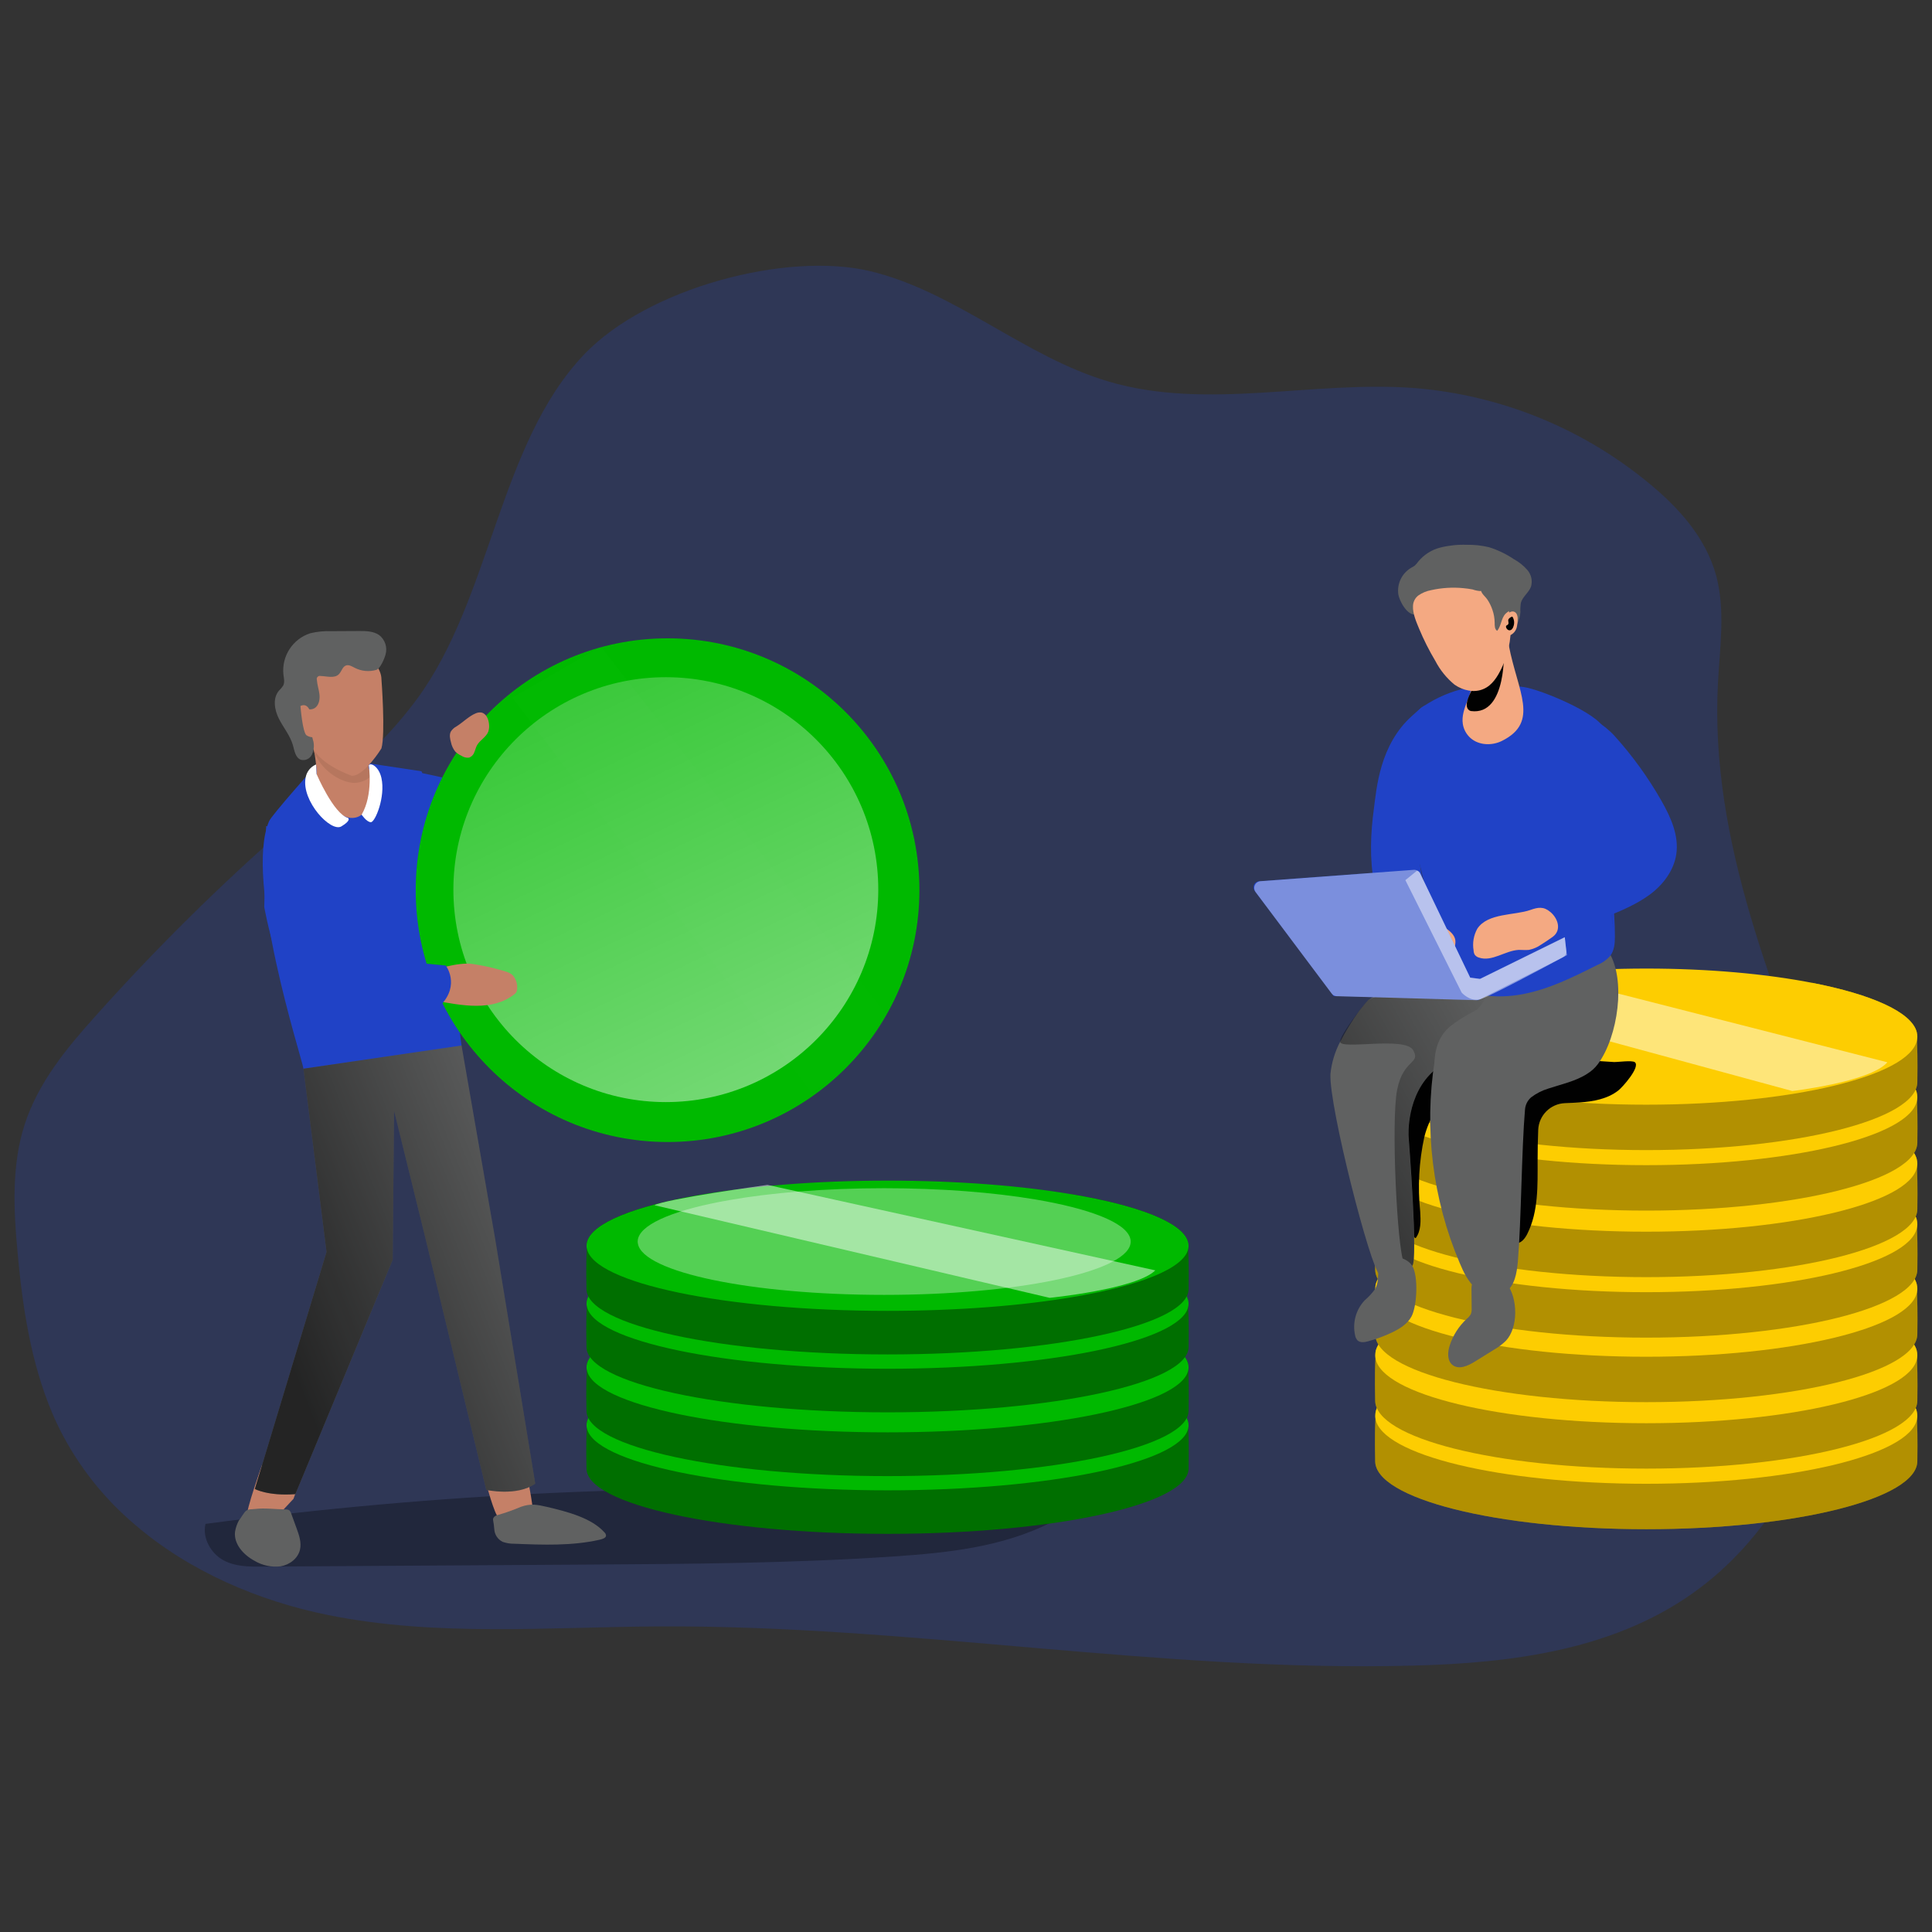 <?xml version="1.0" encoding="UTF-8" standalone="no"?>
<!-- Generator: Gravit.io -->
<svg xmlns="http://www.w3.org/2000/svg" xmlns:xlink="http://www.w3.org/1999/xlink" style="isolation:isolate" viewBox="0 0 377.008 377.008" width="377.008pt" height="377.008pt"><rect x="0" y="0" width="377.008" height="377.008" fill="#333333" stroke="none"/><defs><clipPath id="_clipPath_JJ0xsSpQl6HVnq5L6vgHRyWK2vdvTyry"><rect width="377.008" height="377.008"/></clipPath></defs><g clip-path="url(#_clipPath_JJ0xsSpQl6HVnq5L6vgHRyWK2vdvTyry)"><g><g opacity="0.24"><path d=" M 362.73 245.888 C 362.834 251.294 361.762 256.634 360.418 261.854 C 358.632 268.943 356.174 275.845 353.077 282.466 C 351.788 285.202 350.356 287.868 348.786 290.452 C 344.288 297.962 338.696 304.603 331.842 309.785 C 315.832 321.936 295.22 324.543 275.543 325.03 C 226.436 326.309 177.538 317.088 128.416 317.377 C 106.874 317.503 85.131 319.422 63.983 315.147 C 50.466 312.414 36.97 306.648 26.366 297.552 C 20.244 292.389 15.233 286.037 11.636 278.881 C 11.089 277.787 10.586 276.694 10.133 275.601 C 6.022 265.839 4.388 255.049 3.426 244.38 C 2.644 236.044 2.251 227.435 4.787 219.515 C 7.432 211.245 13.04 204.495 18.698 198.198 C 30.459 185.048 43.02 172.635 56.309 161.029 C 65.12 153.377 74.297 145.993 81.316 136.476 C 95.839 116.799 97.347 86.589 113.996 69.158 C 126.41 56.154 153.499 49.032 169.798 52.913 C 186.327 56.854 199.943 69.606 216.259 74.432 C 235.57 80.15 256.16 74.186 276.133 75.733 C 292.767 77.097 308.591 83.493 321.5 94.072 C 327.36 98.838 332.848 104.785 334.892 112.333 C 336.706 119.078 335.613 126.261 335.242 133.273 C 333.574 164.303 346.529 193.77 357.198 222.696 C 359.948 230.168 362.61 237.859 362.73 245.888 Z " fill="rgb(32,66,198)"/></g><g><g><path d=" M 374.148 285.118 C 374.148 292.453 350.461 298.406 321.25 298.406 C 292.04 298.406 268.352 292.448 268.352 285.118 C 268.352 284.175 268.224 280.631 268.406 276.796 C 268.406 276.353 268.441 275.91 268.459 275.431 C 269.398 271.596 276.843 268.203 288.045 265.935 C 297.621 268.203 309.451 271.848 321.264 271.848 C 332.859 271.848 344.295 268.265 353.654 265.771 C 365.254 268.035 373.005 271.472 374.028 275.369 C 374.028 275.896 374.064 276.419 374.082 276.92 L 374.082 276.964 C 374.237 280.826 374.148 284.259 374.148 285.118 Z " fill="rgb(253,205,1)"/><g opacity="0.3"><linearGradient id="_lgradient_493" x1="0" y1="0.5" x2="0.149" y2="1.489" gradientTransform="matrix(105.865,0,0,32.634,268.308,265.771)" gradientUnits="userSpaceOnUse"><stop offset="100%" stop-opacity="1" style="stop-color:rgb(1,1,1)"/><stop offset="100%" stop-opacity="0.991" style="stop-color:rgb(1,1,1)"/></linearGradient><path d=" M 374.148 285.118 C 374.148 292.453 350.461 298.406 321.25 298.406 C 292.04 298.406 268.352 292.448 268.352 285.118 C 268.352 284.175 268.224 280.631 268.406 276.796 C 268.406 276.353 268.441 275.91 268.459 275.431 C 269.398 271.596 276.843 268.203 288.045 265.935 C 297.621 268.203 309.451 271.848 321.264 271.848 C 332.859 271.848 344.295 268.265 353.654 265.771 C 365.254 268.035 373.005 271.472 374.028 275.369 C 374.028 275.896 374.064 276.419 374.082 276.92 L 374.082 276.964 C 374.237 280.826 374.148 284.259 374.148 285.118 Z " fill="url(#_lgradient_493)"/></g><path d=" M 374.148 276.273 C 374.15 276.491 374.125 276.708 374.073 276.92 L 374.073 276.964 C 372.664 283.966 349.539 289.543 321.25 289.543 C 292.722 289.543 269.473 283.882 268.406 276.796 C 268.37 276.624 268.353 276.449 268.352 276.273 C 268.353 275.989 268.389 275.706 268.459 275.431 C 269.398 271.596 276.843 268.203 288.045 265.935 C 297.111 264.093 308.658 262.981 321.264 262.981 C 333.475 262.981 344.712 264.031 353.654 265.771 C 365.254 268.035 373.005 271.472 374.028 275.369 C 374.112 275.663 374.152 275.968 374.148 276.273 Z " fill="rgb(253,205,1)"/><path d=" M 374.148 273.297 C 374.148 280.631 350.461 286.584 321.25 286.584 C 292.04 286.584 268.352 280.649 268.352 273.297 C 268.352 272.353 268.224 268.81 268.406 264.974 C 268.406 264.531 268.441 264.088 268.459 263.61 C 269.398 259.774 276.843 256.377 288.045 254.114 C 297.621 256.377 309.451 260.027 321.264 260.027 C 332.859 260.027 344.295 256.443 353.654 253.945 C 365.254 256.213 373.005 259.65 374.028 263.548 C 374.028 264.071 374.064 264.598 374.082 265.098 L 374.082 265.142 C 374.237 269.018 374.148 272.455 374.148 273.297 Z " fill="rgb(253,205,1)"/><g opacity="0.3"><linearGradient id="_lgradient_494" x1="0" y1="0.5" x2="0.149" y2="1.489" gradientTransform="matrix(105.865,0,0,32.639,268.308,253.945)" gradientUnits="userSpaceOnUse"><stop offset="100%" stop-opacity="1" style="stop-color:rgb(1,1,1)"/><stop offset="100%" stop-opacity="0.991" style="stop-color:rgb(1,1,1)"/></linearGradient><path d=" M 374.148 273.297 C 374.148 280.631 350.461 286.584 321.25 286.584 C 292.04 286.584 268.352 280.649 268.352 273.297 C 268.352 272.353 268.224 268.81 268.406 264.974 C 268.406 264.531 268.441 264.088 268.459 263.61 C 269.398 259.774 276.843 256.377 288.045 254.114 C 297.621 256.377 309.451 260.027 321.264 260.027 C 332.859 260.027 344.295 256.443 353.654 253.945 C 365.254 256.213 373.005 259.65 374.028 263.548 C 374.028 264.071 374.064 264.598 374.082 265.098 L 374.082 265.142 C 374.237 269.018 374.148 272.455 374.148 273.297 Z " fill="url(#_lgradient_494)"/></g><path d=" M 374.148 264.469 C 374.15 264.687 374.125 264.904 374.073 265.116 L 374.073 265.16 C 372.664 272.163 349.539 277.726 321.25 277.726 C 292.722 277.726 269.473 272.07 268.406 264.983 C 268.371 264.811 268.353 264.636 268.352 264.46 C 268.353 264.176 268.389 263.894 268.459 263.619 C 269.398 259.783 276.843 256.386 288.045 254.123 C 297.111 252.28 308.658 251.168 321.264 251.168 C 333.475 251.168 344.712 252.218 353.654 253.954 C 365.254 256.222 373.005 259.659 374.028 263.557 C 374.113 263.853 374.153 264.161 374.148 264.469 L 374.148 264.469 Z " fill="rgb(253,205,1)"/><path d=" M 374.148 260.328 C 374.148 267.667 350.461 273.615 321.25 273.615 C 292.04 273.615 268.352 267.663 268.352 260.328 C 268.352 259.384 268.224 255.841 268.406 252.005 C 268.406 251.563 268.441 251.12 268.459 250.646 C 269.398 246.81 276.843 243.413 288.045 241.15 C 297.621 243.413 309.451 247.058 321.264 247.058 C 332.859 247.058 344.295 243.475 353.654 240.981 C 365.254 243.244 373.005 246.682 374.028 250.579 C 374.028 251.106 374.064 251.629 374.082 252.134 L 374.082 252.174 C 374.237 256.023 374.148 259.469 374.148 260.328 Z " fill="rgb(253,205,1)"/><g opacity="0.3"><linearGradient id="_lgradient_495" x1="0" y1="0.5" x2="0.149" y2="1.489" gradientTransform="matrix(105.865,0,0,32.634,268.308,240.981)" gradientUnits="userSpaceOnUse"><stop offset="100%" stop-opacity="1" style="stop-color:rgb(1,1,1)"/><stop offset="100%" stop-opacity="0.991" style="stop-color:rgb(1,1,1)"/></linearGradient><path d=" M 374.148 260.328 C 374.148 267.667 350.461 273.615 321.25 273.615 C 292.04 273.615 268.352 267.663 268.352 260.328 C 268.352 259.384 268.224 255.841 268.406 252.005 C 268.406 251.563 268.441 251.12 268.459 250.646 C 269.398 246.81 276.843 243.413 288.045 241.15 C 297.621 243.413 309.451 247.058 321.264 247.058 C 332.859 247.058 344.295 243.475 353.654 240.981 C 365.254 243.244 373.005 246.682 374.028 250.579 C 374.028 251.106 374.064 251.629 374.082 252.134 L 374.082 252.174 C 374.237 256.023 374.148 259.469 374.148 260.328 Z " fill="url(#_lgradient_495)"/></g><path d=" M 374.148 251.483 C 374.15 251.702 374.125 251.921 374.073 252.134 L 374.073 252.174 C 372.664 259.176 349.539 264.753 321.25 264.753 C 292.722 264.753 269.473 259.092 268.406 252.005 C 268.37 251.833 268.353 251.658 268.352 251.483 C 268.353 251.2 268.388 250.919 268.459 250.646 C 269.398 246.81 276.843 243.413 288.045 241.15 C 297.111 239.303 308.658 238.191 321.264 238.191 C 333.475 238.191 344.712 239.241 353.654 240.981 C 365.254 243.244 373.005 246.682 374.028 250.579 C 374.111 250.873 374.151 251.177 374.148 251.483 Z " fill="rgb(253,205,1)"/><path d=" M 374.148 247.736 C 374.148 255.07 350.461 261.023 321.25 261.023 C 292.04 261.023 268.352 255.07 268.352 247.736 C 268.352 246.792 268.224 243.249 268.406 239.413 C 268.406 238.97 268.441 238.527 268.459 238.049 C 269.398 234.213 276.843 230.816 288.045 228.553 C 297.621 230.816 309.451 234.466 321.264 234.466 C 332.859 234.466 344.295 230.883 353.654 228.385 C 365.254 230.652 373.005 234.089 374.028 237.987 C 374.028 238.51 374.064 239.037 374.082 239.537 L 374.082 239.582 C 374.237 243.439 374.148 246.876 374.148 247.736 Z " fill="rgb(253,205,1)"/><g opacity="0.3"><linearGradient id="_lgradient_496" x1="0" y1="0.5" x2="0.149" y2="1.489" gradientTransform="matrix(105.865,0,0,32.639,268.308,228.385)" gradientUnits="userSpaceOnUse"><stop offset="100%" stop-opacity="1" style="stop-color:rgb(1,1,1)"/><stop offset="100%" stop-opacity="0.991" style="stop-color:rgb(1,1,1)"/></linearGradient><path d=" M 374.148 247.736 C 374.148 255.07 350.461 261.023 321.25 261.023 C 292.04 261.023 268.352 255.07 268.352 247.736 C 268.352 246.792 268.224 243.249 268.406 239.413 C 268.406 238.97 268.441 238.527 268.459 238.049 C 269.398 234.213 276.843 230.816 288.045 228.553 C 297.621 230.816 309.451 234.466 321.264 234.466 C 332.859 234.466 344.295 230.883 353.654 228.385 C 365.254 230.652 373.005 234.089 374.028 237.987 C 374.028 238.51 374.064 239.037 374.082 239.537 L 374.082 239.582 C 374.237 243.439 374.148 246.876 374.148 247.736 Z " fill="url(#_lgradient_496)"/></g><path d=" M 374.148 238.891 C 374.15 239.108 374.125 239.326 374.073 239.537 L 374.073 239.582 C 372.664 246.584 349.539 252.156 321.25 252.156 C 292.722 252.156 269.473 246.5 268.406 239.413 C 268.371 239.241 268.353 239.066 268.352 238.891 C 268.353 238.607 268.389 238.324 268.459 238.049 C 269.398 234.213 276.843 230.816 288.045 228.553 C 297.111 226.71 308.658 225.599 321.264 225.599 C 333.475 225.599 344.712 226.648 353.654 228.385 C 365.254 230.652 373.005 234.089 374.028 237.987 C 374.112 238.281 374.152 238.585 374.148 238.891 Z " fill="rgb(253,205,1)"/><path d=" M 374.148 235.932 C 374.148 243.267 350.461 249.219 321.25 249.219 C 292.04 249.219 268.352 243.267 268.352 235.932 C 268.352 234.988 268.224 231.445 268.406 227.609 C 268.406 227.167 268.441 226.724 268.459 226.245 C 269.398 222.41 276.843 219.012 288.045 216.749 C 297.621 219.012 309.451 222.662 321.264 222.662 C 332.859 222.662 344.295 219.079 353.654 216.581 C 365.254 218.844 373.005 222.286 374.028 226.183 C 374.028 226.706 374.064 227.233 374.082 227.733 L 374.082 227.778 C 374.237 231.631 374.148 235.073 374.148 235.932 Z " fill="rgb(253,205,1)"/><g opacity="0.3"><linearGradient id="_lgradient_497" x1="0" y1="0.5" x2="0.149" y2="1.489" gradientTransform="matrix(105.865,0,0,32.639,268.308,216.581)" gradientUnits="userSpaceOnUse"><stop offset="100%" stop-opacity="1" style="stop-color:rgb(1,1,1)"/><stop offset="100%" stop-opacity="0.991" style="stop-color:rgb(1,1,1)"/></linearGradient><path d=" M 374.148 235.932 C 374.148 243.267 350.461 249.219 321.25 249.219 C 292.04 249.219 268.352 243.267 268.352 235.932 C 268.352 234.988 268.224 231.445 268.406 227.609 C 268.406 227.167 268.441 226.724 268.459 226.245 C 269.398 222.41 276.843 219.012 288.045 216.749 C 297.621 219.012 309.451 222.662 321.264 222.662 C 332.859 222.662 344.295 219.079 353.654 216.581 C 365.254 218.844 373.005 222.286 374.028 226.183 C 374.028 226.706 374.064 227.233 374.082 227.733 L 374.082 227.778 C 374.237 231.631 374.148 235.073 374.148 235.932 Z " fill="url(#_lgradient_497)"/></g><path d=" M 374.148 227.082 C 374.15 227.302 374.125 227.52 374.073 227.733 L 374.073 227.778 C 372.664 234.776 349.539 240.352 321.25 240.352 C 292.722 240.352 269.473 234.692 268.406 227.609 C 268.37 227.436 268.353 227.259 268.352 227.082 C 268.353 226.8 268.389 226.519 268.459 226.245 C 269.398 222.41 276.843 219.012 288.045 216.749 C 297.111 214.907 308.658 213.795 321.264 213.795 C 333.475 213.795 344.712 214.84 353.654 216.581 C 365.254 218.844 373.005 222.286 374.028 226.183 C 374.111 226.476 374.152 226.778 374.148 227.082 L 374.148 227.082 Z " fill="rgb(253,205,1)"/><path d=" M 374.148 222.946 C 374.148 230.285 350.461 236.233 321.25 236.233 C 292.04 236.233 268.352 230.28 268.352 222.946 C 268.352 222.002 268.224 218.459 268.406 214.623 C 268.406 214.18 268.441 213.737 268.459 213.259 C 269.398 209.423 276.843 206.03 288.045 203.767 C 297.621 206.03 309.451 209.676 321.264 209.676 C 332.859 209.676 344.295 206.092 353.654 203.599 C 365.254 205.862 373.005 209.299 374.028 213.197 C 374.028 213.724 374.064 214.247 374.082 214.752 L 374.082 214.791 C 374.237 218.649 374.148 222.086 374.148 222.946 Z " fill="rgb(253,205,1)"/><g opacity="0.3"><linearGradient id="_lgradient_498" x1="0" y1="0.5" x2="0.149" y2="1.489" gradientTransform="matrix(105.865,0,0,32.634,268.308,203.599)" gradientUnits="userSpaceOnUse"><stop offset="100%" stop-opacity="1" style="stop-color:rgb(1,1,1)"/><stop offset="100%" stop-opacity="0.991" style="stop-color:rgb(1,1,1)"/></linearGradient><path d=" M 374.148 222.946 C 374.148 230.285 350.461 236.233 321.25 236.233 C 292.04 236.233 268.352 230.28 268.352 222.946 C 268.352 222.002 268.224 218.459 268.406 214.623 C 268.406 214.18 268.441 213.737 268.459 213.259 C 269.398 209.423 276.843 206.03 288.045 203.767 C 297.621 206.03 309.451 209.676 321.264 209.676 C 332.859 209.676 344.295 206.092 353.654 203.599 C 365.254 205.862 373.005 209.299 374.028 213.197 C 374.028 213.724 374.064 214.247 374.082 214.752 L 374.082 214.791 C 374.237 218.649 374.148 222.086 374.148 222.946 Z " fill="url(#_lgradient_498)"/></g><path d=" M 374.148 214.1 C 374.15 214.32 374.125 214.538 374.073 214.752 L 374.073 214.791 C 372.664 221.794 349.539 227.37 321.25 227.37 C 292.722 227.37 269.473 221.71 268.406 214.623 C 268.37 214.451 268.353 214.276 268.352 214.1 C 268.353 213.817 268.389 213.534 268.459 213.259 C 269.398 209.423 276.843 206.03 288.045 203.767 C 297.111 201.92 308.658 200.808 321.264 200.808 C 333.475 200.808 344.712 201.858 353.654 203.599 C 365.254 205.862 373.005 209.299 374.028 213.197 C 374.111 213.491 374.151 213.795 374.148 214.1 Z " fill="rgb(253,205,1)"/><path d=" M 374.148 211.142 C 374.148 218.476 350.461 224.429 321.25 224.429 C 292.04 224.429 268.352 218.472 268.352 211.142 C 268.352 210.198 268.224 206.655 268.406 202.819 C 268.406 202.376 268.441 201.933 268.459 201.455 C 269.398 197.619 276.843 194.227 288.045 191.959 C 297.621 194.227 309.451 197.872 321.264 197.872 C 332.859 197.872 344.295 194.289 353.654 191.795 C 365.254 194.058 373.005 197.495 374.028 201.393 C 374.028 201.916 374.064 202.443 374.082 202.943 L 374.082 202.988 C 374.237 206.859 374.148 210.282 374.148 211.142 Z " fill="rgb(253,205,1)"/><g opacity="0.3"><linearGradient id="_lgradient_499" x1="0" y1="0.5" x2="0.149" y2="1.489" gradientTransform="matrix(105.865,0,0,32.634,268.308,191.795)" gradientUnits="userSpaceOnUse"><stop offset="100%" stop-opacity="1" style="stop-color:rgb(1,1,1)"/><stop offset="100%" stop-opacity="0.991" style="stop-color:rgb(1,1,1)"/></linearGradient><path d=" M 374.148 211.142 C 374.148 218.476 350.461 224.429 321.25 224.429 C 292.04 224.429 268.352 218.472 268.352 211.142 C 268.352 210.198 268.224 206.655 268.406 202.819 C 268.406 202.376 268.441 201.933 268.459 201.455 C 269.398 197.619 276.843 194.227 288.045 191.959 C 297.621 194.227 309.451 197.872 321.264 197.872 C 332.859 197.872 344.295 194.289 353.654 191.795 C 365.254 194.058 373.005 197.495 374.028 201.393 C 374.028 201.916 374.064 202.443 374.082 202.943 L 374.082 202.988 C 374.237 206.859 374.148 210.282 374.148 211.142 Z " fill="url(#_lgradient_499)"/></g><path d=" M 374.148 202.297 C 374.15 202.515 374.125 202.732 374.073 202.943 L 374.073 202.988 C 372.664 209.99 349.539 215.567 321.25 215.567 C 292.722 215.567 269.473 209.906 268.406 202.819 C 268.37 202.647 268.353 202.472 268.352 202.297 C 268.353 202.013 268.389 201.73 268.459 201.455 C 269.398 197.619 276.843 194.227 288.045 191.959 C 297.111 190.116 308.658 189.005 321.264 189.005 C 333.475 189.005 344.712 190.054 353.654 191.795 C 365.254 194.058 373.005 197.495 374.028 201.393 C 374.112 201.687 374.152 201.991 374.148 202.297 L 374.148 202.297 Z " fill="rgb(253,205,1)"/><linearGradient id="_lgradient_500" x1="0" y1="0.5" x2="0.586" y2="1.311" gradientTransform="matrix(86.64,0,0,21.765,277.339,190.564)" gradientUnits="userSpaceOnUse"><stop offset="100%" stop-opacity="0" style="stop-color:rgb(255,255,255)"/><stop offset="100%" stop-opacity="0.003" style="stop-color:rgb(255,255,255)"/></linearGradient><path d=" M 363.979 201.46 C 363.981 201.638 363.961 201.817 363.921 201.991 L 363.921 202.026 C 362.769 207.745 343.83 212.329 320.657 212.329 C 297.297 212.329 278.256 207.691 277.384 201.889 C 277.353 201.744 277.338 201.595 277.339 201.446 C 277.34 201.215 277.37 200.984 277.428 200.76 C 278.199 197.619 284.293 194.838 293.466 192.982 C 300.894 191.472 310.346 190.564 320.657 190.564 C 330.662 190.564 339.862 191.423 347.188 192.845 C 356.684 194.701 363.031 197.518 363.877 200.707 C 363.946 200.951 363.981 201.205 363.979 201.46 Z " fill="url(#_lgradient_500)"/><g opacity="0.47"><linearGradient id="_lgradient_501" x1="0" y1="0.5" x2="0.588" y2="-0.309" gradientTransform="matrix(87.999,0,0,23.005,280.302,189.895)" gradientUnits="userSpaceOnUse"><stop offset="100%" stop-opacity="1" style="stop-color:rgb(255,255,255)"/><stop offset="100%" stop-opacity="0.993" style="stop-color:rgb(255,255,255)"/></linearGradient><path d=" M 280.302 194.014 L 349.739 212.9 C 349.739 212.9 364.997 211.128 368.301 207.293 L 300.141 189.895 C 300.141 189.895 281.83 192.849 280.302 194.014 Z " fill="url(#_lgradient_501)"/></g></g><g><path d=" M 272.859 115.945 C 272.592 113.892 273.569 111.876 275.346 110.813 C 275.6 110.685 275.843 110.537 276.073 110.37 C 276.322 110.143 276.544 109.887 276.734 109.609 C 277.841 108.251 279.355 107.284 281.053 106.852 C 282.741 106.432 284.48 106.25 286.218 106.309 C 287.692 106.281 289.164 106.443 290.596 106.792 C 292.304 107.331 293.925 108.113 295.411 109.113 C 296.413 109.656 297.309 110.376 298.056 111.236 C 298.815 112.119 299.083 113.322 298.77 114.444 C 298.354 115.628 297.11 116.428 296.786 117.625 C 296.687 118.226 296.654 118.836 296.687 119.444 C 296.648 120.308 296.401 121.149 295.966 121.897 C 295.835 122.166 295.619 122.384 295.351 122.519 C 294.943 122.647 294.497 122.522 294.214 122.201 C 293.944 121.88 293.733 121.512 293.592 121.117 C 293.173 120.023 292.492 119.048 291.608 118.28 C 290.318 117.274 288.592 117.096 286.979 116.957 C 285.09 116.767 283.184 116.829 281.311 117.142 C 280.324 117.336 279.374 117.689 278.5 118.187 C 277.839 118.571 276.992 119.774 276.291 119.9 C 274.612 120.224 273.044 117.208 272.859 115.945 Z " fill="rgb(96,97,97)"/><path d=" M 280.603 201.893 L 278.983 200.299 L 291.892 198.904 L 293.519 200.498 L 280.603 201.893 L 280.603 201.893 Z " fill="rgb(253,205,1)"/><path d=" M 283.917 205.14 L 282.29 203.547 L 295.199 202.151 L 296.826 203.745 L 283.917 205.14 L 283.917 205.14 Z " fill="rgb(253,205,1)"/><path d=" M 275.604 139.641 C 269.222 145.282 268.626 153.847 268.104 157.762 C 267.443 162.629 267.238 167.609 268.157 172.43 C 269.076 177.252 271.179 181.947 274.671 185.393 C 274.936 185.684 275.264 185.91 275.63 186.054 C 276.43 186.312 277.263 185.803 277.945 185.3 C 279.028 184.616 279.923 183.672 280.55 182.556 C 281.873 179.718 279.691 176.603 278.421 173.753 C 275.775 167.728 277.178 160.738 279.082 154.435 C 279.955 151.558 282.713 137.121 278.857 137.545 C 277.528 137.716 277.554 137.922 275.604 139.641 Z " fill="rgb(32,66,198)"/><linearGradient id="_lgradient_502" x1="0" y1="0.5" x2="0.677" y2="1.236" gradientTransform="matrix(16.448,0,0,48.48,272.495,142.208)" gradientUnits="userSpaceOnUse"><stop offset="100%" stop-opacity="0" style="stop-color:rgb(1,1,1)"/><stop offset="100%" stop-opacity="0.011" style="stop-color:rgb(1,1,1)"/></linearGradient><path d=" M 277.131 144.826 C 271.721 151.393 272.502 159.951 272.575 163.899 C 272.7 168.806 273.276 173.753 274.936 178.376 C 276.596 182.999 279.419 187.297 283.414 190.154 C 283.718 190.408 284.079 190.584 284.466 190.67 C 285.299 190.802 286.04 190.161 286.635 189.559 C 287.596 188.715 288.333 187.644 288.777 186.444 C 289.631 183.429 286.992 180.71 285.286 178.085 C 281.708 172.556 282.012 165.427 282.911 158.906 C 283.321 155.923 283.771 141.228 280.028 142.26 C 278.732 142.617 278.791 142.815 277.131 144.826 Z " fill="url(#_lgradient_502)"/><linearGradient id="_lgradient_503" x1="0" y1="0.5" x2="0.599" y2="1.301" gradientTransform="matrix(10.821,0,0,34.727,271.785,206.893)" gradientUnits="userSpaceOnUse"><stop offset="100%" stop-opacity="1" style="stop-color:rgb(1,1,1)"/><stop offset="100%" stop-opacity="0.978" style="stop-color:rgb(1,1,1)"/></linearGradient><path d=" M 277.138 236.442 C 277.244 238.227 277.33 240.192 276.245 241.62 C 273.421 239.934 272.568 236.283 272.211 233.023 C 271.499 226.547 271.679 220.005 272.747 213.579 C 272.863 212.541 273.165 211.533 273.639 210.603 C 274.44 209.214 275.888 208.341 277.336 207.66 C 278.231 207.164 279.236 206.9 280.259 206.893 C 281.307 206.906 282.233 207.579 282.567 208.573 C 282.658 209.2 282.587 209.839 282.362 210.431 C 281.747 212.567 281.298 214.783 280.154 216.707 C 279.143 218.301 278.395 220.048 277.938 221.879 C 276.9 226.66 276.63 231.576 277.138 236.442 L 277.138 236.442 Z " fill="url(#_lgradient_503)"/><linearGradient id="_lgradient_504" x1="0" y1="0.5" x2="0.846" y2="1.034" gradientTransform="matrix(27.802,0,0,35.784,291.44,206.828)" gradientUnits="userSpaceOnUse"><stop offset="100%" stop-opacity="1" style="stop-color:rgb(1,1,1)"/><stop offset="100%" stop-opacity="0.989" style="stop-color:rgb(1,1,1)"/></linearGradient><path d=" M 315.767 212.819 C 313.677 214.439 310.939 214.942 308.3 215.127 C 307.328 215.193 306.356 215.219 305.384 215.266 C 302.564 215.382 300.3 217.632 300.166 220.45 Q 300.047 223.479 300.047 226.502 C 300.047 231.336 300.219 236.382 298.063 240.721 C 297.62 241.627 296.905 242.592 295.894 242.612 C 295.353 242.581 294.838 242.369 294.432 242.01 C 293.137 240.929 292.241 239.447 291.886 237.798 C 291.534 236.162 291.39 234.489 291.456 232.818 C 291.456 226.416 292.011 219.888 294.505 213.989 C 294.778 213.316 295.105 212.665 295.484 212.045 C 296.998 209.644 299.643 208.116 302.401 207.415 C 305.187 206.831 308.047 206.682 310.88 206.972 C 312.202 207.058 313.578 207.171 314.927 207.243 C 315.681 207.277 318.498 206.853 319.027 207.283 C 320.145 208.189 316.574 212.217 315.767 212.819 Z " fill="url(#_lgradient_504)"/><path d=" M 259.619 209.571 C 259.321 215.934 267.456 247.579 269.228 248.763 C 270.703 249.774 273.355 248.425 274.869 247.499 C 275.167 247.288 275.379 247.116 275.59 246.99 C 276.767 246.104 274.869 221.793 274.869 221.793 C 274.869 221.793 274.281 213.533 280.054 208.725 C 286.502 203.375 293.876 198.448 293.374 194.652 C 293.33 194.087 293.097 193.553 292.712 193.137 C 289.465 189.262 271.007 192.211 267.132 195.075 C 267.064 195.122 266.994 195.164 266.92 195.2 C 266.897 195.224 266.883 195.254 266.88 195.286 C 266.794 195.372 266.669 195.538 266.457 195.749 C 266.16 196.126 265.697 196.675 265.194 197.31 C 263.825 199.2 262.601 201.189 261.53 203.262 C 260.494 205.223 259.845 207.365 259.619 209.571 Z " fill="rgb(96,97,97)"/><linearGradient id="_lgradient_505" x1="0" y1="0.5" x2="0.723" y2="-0.191" gradientTransform="matrix(31.83,0,0,55.238,261.517,192.288)" gradientUnits="userSpaceOnUse"><stop offset="0%" stop-opacity="0.412" style="stop-color:rgb(1,1,1)"/><stop offset="100%" stop-opacity="0.015" style="stop-color:rgb(1,1,1)"/></linearGradient><path d=" M 261.517 203.275 C 261.517 204.922 274.195 202.178 275.756 204.922 C 277.316 207.667 273.864 206.562 272.641 212.633 C 271.417 218.705 272.641 243.769 273.963 246.428 C 274.169 246.856 274.47 247.232 274.843 247.526 C 275.141 247.314 275.352 247.142 275.564 247.017 C 276.741 246.13 274.843 221.819 274.843 221.819 C 274.843 221.819 274.254 213.559 280.028 208.751 C 280.028 208.751 279.142 203.275 283.149 200.154 C 286.939 197.204 292.759 194.923 293.347 194.671 C 292.884 194.506 284.876 192.026 278.427 192.31 C 274.503 192.484 270.651 193.43 267.092 195.095 C 267.025 195.142 266.954 195.184 266.88 195.22 C 266.858 195.243 266.843 195.274 266.841 195.306 C 266.755 195.392 266.629 195.558 266.417 195.769 C 266.12 196.146 265.657 196.695 265.154 197.33 C 263.62 199.4 261.517 202.297 261.517 203.275 Z " fill="url(#_lgradient_505)"/><path d=" M 284.816 246.388 C 285.577 248.24 286.502 250.138 288.024 251.441 C 289.545 252.744 291.939 253.299 293.625 252.241 C 295.609 251.018 295.986 248.405 296.198 246.13 C 296.859 238.194 296.912 224.432 297.587 216.509 C 297.656 215.618 298.063 214.788 298.724 214.188 L 298.764 214.148 C 299.775 213.374 300.918 212.79 302.137 212.422 C 304.537 211.622 307.533 210.987 309.762 209.512 C 310.567 209.018 311.27 208.373 311.832 207.614 C 315.8 202.178 317.268 191.14 313.981 185.869 C 313.091 184.245 311.474 183.148 309.636 182.919 C 303.909 182.205 293.585 185.955 291.178 191.14 C 290.424 192.826 290.087 194.678 288.989 196.153 C 287.091 198.798 283.341 199.612 281.489 202.31 C 280.649 203.723 280.13 205.303 279.968 206.939 C 277.867 220.284 279.547 233.95 284.816 246.388 L 284.816 246.388 Z " fill="rgb(96,97,97)"/><linearGradient id="_lgradient_506" x1="0" y1="0.5" x2="0.987" y2="0.338" gradientTransform="matrix(18.394,0,0,28.868,297.391,185.869)" gradientUnits="userSpaceOnUse"><stop offset="100%" stop-opacity="0" style="stop-color:rgb(1,1,1)"/><stop offset="100%" stop-opacity="0.018" style="stop-color:rgb(1,1,1)"/></linearGradient><path d=" M 297.673 212.296 C 297.32 213.078 297.349 213.979 297.752 214.736 C 298.089 214.571 298.413 214.36 298.724 214.188 L 298.764 214.148 C 299.862 213.559 300.999 212.971 302.137 212.422 C 303.737 211.701 305.443 211.026 307.11 210.438 C 307.996 210.147 308.882 209.849 309.755 209.512 C 310.561 209.018 311.263 208.373 311.825 207.614 C 315.793 202.178 317.262 191.14 313.975 185.869 C 310.767 186.08 307.652 187.555 304.716 188.951 C 302.99 189.791 301.264 190.591 299.617 191.596 C 298.519 192.224 296.31 193.15 298.016 194.374 C 300.377 196.02 304.888 193.111 306.7 195.769 C 307.034 196.377 307.207 197.06 307.203 197.753 C 307.288 198.765 307.374 199.817 307.454 200.875 C 307.568 201.803 307.512 202.744 307.288 203.652 C 306.77 204.805 305.918 205.775 304.842 206.437 C 302.95 207.759 300.873 208.837 299.194 210.352 C 298.565 210.895 298.048 211.555 297.673 212.296 L 297.673 212.296 Z " fill="url(#_lgradient_506)"/><path d=" M 293.863 261.632 C 293.156 262.318 292.365 262.911 291.509 263.398 L 287.819 265.686 C 286.496 266.513 284.743 267.326 283.493 266.401 C 282.369 265.561 282.462 263.848 282.905 262.519 C 283.551 260.548 284.689 258.775 286.211 257.367 C 286.533 257.112 286.804 256.801 287.012 256.447 C 287.156 256.066 287.212 255.657 287.177 255.25 L 287.144 251.461 C 287.144 247.618 292.435 248.306 294.088 250.581 C 296.211 253.385 296.277 259.073 293.863 261.632 Z " fill="rgb(96,97,97)"/><path d=" M 275.432 256.904 C 274.638 258.372 273.124 259.304 271.616 260.025 C 270.115 260.74 268.552 261.315 266.947 261.745 C 266.285 261.93 265.439 262.056 264.916 261.573 C 264.659 261.293 264.491 260.943 264.433 260.568 C 263.89 258.136 264.581 255.593 266.279 253.769 C 267.045 253.117 267.731 252.375 268.322 251.56 C 269.043 250.297 268.891 248.749 269.017 247.301 C 269.308 244.133 274.354 244.953 275.584 247.01 C 276.814 249.067 276.516 254.906 275.432 256.904 Z " fill="rgb(96,97,97)"/><path d=" M 315.132 182.807 C 315.132 184.096 315.006 185.452 314.239 186.497 C 313.555 187.282 312.697 187.896 311.733 188.289 C 307.044 190.65 302.275 193.031 297.117 194.003 C 291.959 194.976 286.264 194.38 282.085 191.199 C 280.564 190.132 279.409 188.622 278.778 186.874 C 278.117 184.738 278.566 182.443 278.679 180.214 C 278.97 174.652 277.111 169.243 275.815 163.826 C 274.519 158.41 273.831 152.471 276.291 147.478 C 278.229 143.51 274.063 140.249 277.733 137.842 C 282.885 134.463 288.943 132.823 297.395 134.079 C 300.668 134.568 311.832 139.158 313.042 142.24 C 314.252 145.322 310.721 148.463 311.137 151.744 C 312.42 161.955 315.132 172.536 315.132 182.807 Z " fill="rgb(32,66,198)"/><linearGradient id="_lgradient_507" x1="0" y1="0.5" x2="0.893" y2="0.949" gradientTransform="matrix(18.316,0,0,28.357,296.825,149.637)" gradientUnits="userSpaceOnUse"><stop offset="100%" stop-opacity="0" style="stop-color:rgb(1,1,1)"/><stop offset="100%" stop-opacity="0.013" style="stop-color:rgb(1,1,1)"/></linearGradient><path d=" M 308.287 164.825 C 308.241 163.271 306.898 162.133 305.886 160.956 C 304.009 158.741 303.061 155.885 303.241 152.987 C 303.347 151.34 304.425 149.316 306.039 149.68 C 306.42 149.788 306.779 149.965 307.097 150.203 C 310.774 152.742 313.452 156.484 314.669 160.784 C 315.158 162.306 315.269 163.925 314.993 165.5 C 314.543 167.609 313.088 169.362 311.521 170.85 C 308.395 173.801 304.662 176.033 300.582 177.39 C 299.498 177.748 296.191 178.845 296.932 176.729 C 297.322 175.565 308.333 166.339 308.287 164.825 Z " fill="url(#_lgradient_507)"/><linearGradient id="_lgradient_508" x1="0" y1="0.5" x2="0.979" y2="0.295" gradientTransform="matrix(14.653,0,0,13.206,300.343,176.576)" gradientUnits="userSpaceOnUse"><stop offset="100%" stop-opacity="0" style="stop-color:rgb(1,1,1)"/><stop offset="100%" stop-opacity="0.022" style="stop-color:rgb(1,1,1)"/></linearGradient><path d=" M 308.446 183.739 C 308.342 183.556 308.194 183.402 308.016 183.29 C 307.756 183.186 307.47 183.161 307.196 183.217 C 305.584 183.376 303.962 183.389 302.348 183.257 C 301.838 183.253 301.337 183.119 300.893 182.866 C 300.435 182.599 300.23 182.045 300.404 181.544 C 300.616 181.061 301.204 180.882 301.727 180.79 C 303.506 180.378 305.228 179.747 306.852 178.912 C 308.262 178.053 309.75 177.331 311.296 176.756 C 312.533 176.385 314.213 176.531 314.649 177.748 C 314.731 178.029 314.773 178.321 314.775 178.614 L 314.953 182.298 C 315.026 183.66 315.079 185.102 314.451 186.312 C 313.604 187.965 311.753 188.792 310.026 189.493 C 309.516 189.758 308.932 189.844 308.366 189.738 C 309.193 187.78 309.735 185.71 308.446 183.739 Z " fill="url(#_lgradient_508)"/><linearGradient id="_lgradient_509" x1="0" y1="0.5" x2="0.987" y2="0.662" gradientTransform="matrix(22.393,0,0,8.163,282.944,182.88)" gradientUnits="userSpaceOnUse"><stop offset="100%" stop-opacity="0" style="stop-color:rgb(1,1,1)"/><stop offset="100%" stop-opacity="0.024" style="stop-color:rgb(1,1,1)"/></linearGradient><path d=" M 305.338 182.88 L 283.996 183.878 L 282.944 184.209 C 282.944 184.209 285.021 191.332 288.804 191.034 C 292.587 190.736 305.338 182.88 305.338 182.88 Z " fill="url(#_lgradient_509)"/><path d=" M 295.847 186.696 L 285.438 186.755 C 285.438 186.755 287.64 190.392 289.472 190.591 L 295.847 186.696 Z " fill="rgb(32,66,198)"/><linearGradient id="_lgradient_510" x1="0" y1="0.5" x2="0.174" y2="1.485" gradientTransform="matrix(10.41,0,0,3.895,285.438,186.696)" gradientUnits="userSpaceOnUse"><stop offset="100%" stop-opacity="0" style="stop-color:rgb(1,1,1)"/><stop offset="100%" stop-opacity="0.089" style="stop-color:rgb(1,1,1)"/></linearGradient><path d=" M 295.847 186.696 L 285.438 186.755 C 285.438 186.755 287.64 190.392 289.472 190.591 L 295.847 186.696 Z " fill="url(#_lgradient_510)"/><path d=" M 315.072 143.616 C 318.567 147.49 321.631 151.732 324.212 156.267 C 326.038 159.475 327.664 163.086 327.102 166.736 C 326.613 169.911 324.497 172.688 321.924 174.58 C 319.351 176.471 316.336 177.741 313.327 178.945 L 304.306 182.602 C 303.645 182.928 302.92 183.104 302.183 183.118 C 299.888 182.999 298.922 179.811 299.868 177.734 C 300.814 175.658 302.838 174.276 304.438 172.629 C 306.217 170.797 310.694 168.363 311.389 165.91 C 311.557 165.459 311.59 164.969 311.481 164.501 C 311.286 164.04 310.974 163.639 310.575 163.337 C 305.549 158.708 298.585 150.573 299.994 143.622 C 301.799 135.104 311.124 139.244 315.072 143.616 Z " fill="rgb(32,66,198)"/><path d=" M 293.096 144.575 C 291.145 145.547 288.599 145.467 286.959 144.026 C 286.15 143.31 285.617 142.335 285.451 141.268 C 284.995 138.252 287.547 135.441 287.323 132.393 C 287.21 130.878 286.416 129.331 286.959 127.909 C 287.415 126.692 294.194 124.728 294.439 125.997 C 296.165 134.998 300.477 140.884 293.096 144.575 Z " fill="rgb(244,169,130)"/><linearGradient id="_lgradient_511" x1="0" y1="0.5" x2="0.435" y2="1.4" gradientTransform="matrix(7.276,0,0,12.353,286.216,126.447)" gradientUnits="userSpaceOnUse"><stop offset="100%" stop-opacity="1" style="stop-color:rgb(1,1,1)"/><stop offset="100%" stop-opacity="0.985" style="stop-color:rgb(1,1,1)"/></linearGradient><path d=" M 293.473 126.447 C 293.473 126.447 294.181 139.674 287.058 138.755 C 287.058 138.755 285.947 138.603 286.278 136.976 C 286.608 135.349 287.984 133.669 287.911 132.227 C 287.838 130.786 293.473 126.447 293.473 126.447 Z " fill="url(#_lgradient_511)"/><path d=" M 275.729 118.233 C 275.643 119.702 276.391 121.401 276.913 122.664 C 277.821 124.843 278.884 126.953 280.094 128.98 C 281.018 130.761 282.294 132.336 283.844 133.61 C 285.491 134.747 287.68 135.25 289.492 134.449 C 291.178 133.735 292.23 132.049 293.037 130.362 C 294.288 127.735 294.894 124.846 294.802 121.937 C 294.683 119.761 294.141 116.646 292.236 115.323 C 291.79 115.005 291.257 114.83 290.709 114.821 C 290.001 114.821 289.465 115.271 288.817 115.337 C 288.323 115.297 287.836 115.193 287.369 115.026 C 286.78 114.913 286.185 114.827 285.59 114.775 C 283.482 114.568 281.355 114.698 279.287 115.158 C 278.381 115.32 277.522 115.676 276.767 116.203 C 276.137 116.692 275.756 117.436 275.729 118.233 L 275.729 118.233 Z " fill="rgb(244,169,130)"/><path d=" M 288.275 181.233 C 287.562 182.521 287.308 184.014 287.554 185.465 C 287.56 185.747 287.63 186.022 287.759 186.272 C 287.965 186.565 288.267 186.776 288.612 186.867 C 291.152 187.734 293.704 185.492 296.383 185.36 C 297.044 185.36 297.706 185.426 298.367 185.36 C 299.216 185.182 300.019 184.834 300.728 184.335 C 301.502 183.852 302.256 183.343 302.996 182.813 C 304.789 181.491 304.015 179.203 302.54 177.966 C 301.217 176.848 300.146 177.033 298.631 177.569 C 295.523 178.66 290.312 178.131 288.275 181.233 Z " fill="rgb(244,169,130)"/><path d=" M 272.27 181.683 C 271.719 181.987 271.446 182.628 271.609 183.237 C 271.803 184.972 272.441 186.628 273.461 188.045 C 273.84 188.701 274.467 189.177 275.2 189.367 C 276.523 189.546 277.462 188.19 278.685 187.688 C 279.909 187.185 281.542 187.608 282.687 186.841 C 283.612 186.226 283.936 185.016 284.009 183.905 C 284.175 181.709 280.702 180.221 278.844 179.758 C 276.622 179.183 274.023 180.4 272.27 181.683 Z " fill="rgb(244,169,130)"/><path d=" M 294.716 119.424 C 294.891 119.34 295.085 119.304 295.278 119.318 C 295.591 119.372 295.856 119.577 295.986 119.867 C 296.107 120.153 296.165 120.462 296.158 120.773 C 296.173 121.235 296.13 121.697 296.032 122.148 C 295.919 123.008 295.338 123.734 294.525 124.033 C 293.763 124.174 293.019 123.717 292.798 122.975 C 292.441 121.679 293.539 119.92 294.716 119.424 Z " fill="rgb(244,169,130)"/><linearGradient id="_lgradient_512" x1="0" y1="0.5" x2="0.974" y2="0.728" gradientTransform="matrix(1.588,0,0,2.673,293.879,120.323)" gradientUnits="userSpaceOnUse"><stop offset="100%" stop-opacity="1" style="stop-color:rgb(1,1,1)"/><stop offset="100%" stop-opacity="0.904" style="stop-color:rgb(1,1,1)"/></linearGradient><path d=" M 294.32 121.785 C 294.452 121.547 294.28 121.249 294.32 120.985 C 294.359 120.72 294.683 120.469 295.06 120.323 C 295.113 120.333 295.157 120.368 295.179 120.416 C 295.49 120.952 295.553 121.596 295.351 122.182 C 295.3 122.4 295.196 122.602 295.047 122.77 C 294.897 122.942 294.67 123.024 294.445 122.988 C 294.168 122.901 293.958 122.675 293.89 122.393 C 293.817 121.937 294.141 122.109 294.32 121.785 Z " fill="url(#_lgradient_512)"/><path d=" M 305.338 182.88 L 305.748 186.385 L 288.44 195.167 L 260.241 194.361 L 244.851 173.859 C 244.587 173.513 244.535 173.05 244.715 172.653 C 244.894 172.257 245.277 171.991 245.711 171.961 L 276.754 169.666 L 286.86 190.75 L 288.804 191.008 L 305.338 182.88 Z " fill="rgb(32,66,198)"/><g opacity="0.41"><linearGradient id="_lgradient_513" x1="0" y1="0.5" x2="0.903" y2="0.071" gradientTransform="matrix(60.914,0,0,25.44,244.741,169.734)" gradientUnits="userSpaceOnUse"><stop offset="100%" stop-opacity="1" style="stop-color:rgb(255,255,255)"/><stop offset="100%" stop-opacity="0.018" style="stop-color:rgb(255,255,255)"/></linearGradient><path d=" M 305.642 185.505 C 305.72 186.052 305.437 186.586 304.941 186.828 L 288.744 195.022 C 288.549 195.118 288.334 195.17 288.116 195.174 L 260.856 194.4 C 260.459 194.392 260.089 194.199 259.857 193.878 L 244.983 174.037 C 244.715 173.657 244.665 173.164 244.854 172.738 C 245.042 172.313 245.441 172.017 245.903 171.961 L 275.861 169.739 C 276.089 169.718 276.319 169.761 276.523 169.864 C 276.804 169.971 277.029 170.188 277.144 170.466 L 286.886 190.763 L 288.804 191.008 L 305.338 182.873 L 305.642 185.505 Z " fill="url(#_lgradient_513)"/></g><g opacity="0.46"><linearGradient id="_lgradient_514" x1="0" y1="0.5" x2="0.74" y2="-0.172" gradientTransform="matrix(31.526,0,0,25.198,274.241,169.897)" gradientUnits="userSpaceOnUse"><stop offset="100%" stop-opacity="1" style="stop-color:rgb(255,255,255)"/><stop offset="100%" stop-opacity="0.033" style="stop-color:rgb(0,0,0)"/></linearGradient><path d=" M 305.767 186.378 L 304.967 186.801 C 301.852 188.501 290.464 194.618 288.771 195.015 C 286.787 195.491 285.226 193.693 285.226 193.693 L 274.241 171.749 L 276.536 169.897 C 276.817 170.004 277.042 170.222 277.158 170.499 L 286.899 190.796 L 288.817 191.041 L 305.351 182.906 L 305.648 185.551 L 305.767 186.378 Z " fill="url(#_lgradient_514)"/></g><path d=" M 291.668 121.54 C 291.668 122.115 291.668 122.803 292.157 123.101 C 292.97 122.129 292.924 120.608 293.83 119.721 C 294.26 119.305 294.875 119.06 295.153 118.518 C 295.261 118.258 295.31 117.978 295.298 117.698 C 295.238 116.127 294.47 114.668 293.208 113.73 C 292.746 113.377 292.211 113.133 291.641 113.015 C 290.444 112.777 288.658 113.829 288.996 115.244 C 289.148 115.905 289.862 116.434 290.232 116.977 C 290.647 117.594 290.979 118.263 291.218 118.967 C 291.51 119.794 291.662 120.663 291.668 121.54 L 291.668 121.54 Z " fill="rgb(96,97,97)"/></g></g><g opacity="0.3"><linearGradient id="_lgradient_515" x1="0.44" y1="2.623" x2="0.854" y2="1.413" gradientTransform="matrix(165.165,0,0,15.257,39.959,290.452)" gradientUnits="userSpaceOnUse"><stop offset="0%" stop-opacity="0" style="stop-color:rgb(1,1,1)"/><stop offset="95%" stop-opacity="1" style="stop-color:rgb(1,1,1)"/></linearGradient><path d=" M 176.39 291.233 C 130.889 289.292 85.324 291.344 40.099 297.371 C 39.433 300.188 41.231 303.151 43.529 304.429 C 45.827 305.706 48.497 305.723 51.059 305.706 L 114.631 305.31 C 134.576 305.188 154.525 305.065 174.436 303.72 C 184.89 303.017 195.551 301.912 205.124 297.081 C 203.209 292.327 197.672 291.546 193.082 291.428 L 154.579 290.452" fill="url(#_lgradient_515)"/></g><g><path d=" M 231.935 286.575 C 231.935 293.595 205.636 299.313 173.193 299.313 C 140.751 299.313 114.452 293.615 114.452 286.575 C 114.452 285.673 114.315 282.283 114.516 278.609 C 114.516 278.168 114.555 277.747 114.574 277.306 C 115.618 273.636 123.883 270.383 136.322 268.218 C 146.953 270.408 160.093 273.886 173.218 273.886 C 186.098 273.886 198.797 270.457 209.188 268.066 C 222.068 270.236 230.676 273.523 231.817 277.257 C 231.817 277.747 231.856 278.236 231.881 278.726 L 231.881 278.766 C 232.033 282.474 231.935 285.762 231.935 286.575 Z " fill="rgb(0,111,0)"/><path d=" M 231.935 278.119 C 231.936 278.329 231.91 278.538 231.856 278.741 L 231.856 278.78 C 230.289 285.482 204.612 290.818 173.193 290.818 C 141.515 290.818 115.696 285.399 114.516 278.619 C 114.473 278.459 114.452 278.294 114.452 278.129 C 114.454 277.856 114.495 277.586 114.574 277.325 C 115.618 273.656 123.883 270.403 136.322 268.237 C 146.39 266.473 159.211 265.41 173.193 265.41 C 186.754 265.41 199.233 266.415 209.163 268.075 C 222.043 270.246 230.651 273.533 231.793 277.266 C 231.889 277.54 231.937 277.829 231.935 278.119 Z " fill="rgb(0,185,0)"/><path d=" M 101.778 141.647 C 102.291 143.105 102.628 144.62 102.782 146.159 C 102.935 147.722 102.52 149.287 101.611 150.568 C 100.372 152.17 98.182 152.841 96.158 152.528 C 94.149 152.154 92.319 151.13 90.95 149.613 C 88.153 146.673 86.84 142.107 88.604 138.472 C 88.954 137.713 89.454 137.034 90.074 136.473 C 91.018 135.713 92.141 135.207 93.336 135.003 C 95.257 134.611 98.446 134.587 99.955 136.125 C 100.445 136.615 100.489 137.213 100.646 137.865 C 100.964 139.138 101.391 140.388 101.778 141.647 Z " fill="none"/><path d=" M 61.688 149.334 C 61.688 149.334 53.016 159.054 52.506 160.249 C 47.607 171.733 58.807 206.076 59.218 208.54 C 59.63 211.005 73.201 210.187 78.957 208.54 C 82.792 207.387 86.509 205.873 90.059 204.018 C 90.059 204.018 83.435 151.328 82.22 150.504 C 82.22 150.504 72.044 148.966 72.044 148.966 L 61.688 149.334 Z " fill="rgb(32,66,198)"/><linearGradient id="_lgradient_516" x1="0" y1="0.5" x2="0.978" y2="0.71" gradientTransform="matrix(40.946,0,0,39.045,52.004,165.56)" gradientUnits="userSpaceOnUse"><stop offset="100%" stop-opacity="0" style="stop-color:rgb(1,1,1)"/><stop offset="100%" stop-opacity="0.002" style="stop-color:rgb(1,1,1)"/></linearGradient><path d=" M 83.994 200.604 C 82.083 198.727 79.001 199.085 76.331 199.296 C 72.03 199.634 67.709 199.242 63.417 198.845 C 61.212 198.644 58.875 198.394 57.121 197.042 C 54.799 195.254 54.153 192.079 53.663 189.203 L 52.193 180.561 C 52.021 179.527 51.85 178.435 52.242 177.47 C 58.144 186.738 68.057 192.694 79.011 193.554 C 80.06 191.824 79.403 189.634 78.972 187.675 C 78.203 184.138 78.262 180.478 78.551 176.867 C 78.732 174.604 79.016 172.306 79.927 170.229 C 80.839 168.151 82.46 166.28 84.616 165.56 C 85.566 169.788 86.522 174.03 88.045 178.092 C 89.515 182.075 91.519 185.872 92.572 189.987 C 92.93 191.16 93.035 192.396 92.881 193.613 C 92.655 194.877 91.97 195.998 91.46 197.179 C 90.926 198.406 90.578 199.705 90.426 201.035 C 90.26 202.534 89.936 204.861 87.918 204.582 C 86.012 204.268 85.174 201.77 83.994 200.604 Z " fill="url(#_lgradient_516)"/><path d=" M 94.767 289.137 C 94.767 289.137 96.506 295.697 97.319 296.177 C 97.319 296.177 103.586 296.221 103.894 294.218 C 103.968 293.757 103.262 289.98 103.262 289.98 L 102.973 288.216 L 94.767 289.137 Z " fill="rgb(197,128,103)"/><path d=" M 51.091 285.972 C 51.091 285.972 47.921 294.894 48.234 295.771 C 48.234 295.771 52.433 295.364 54.461 295.491 C 54.461 295.491 57.273 292.478 57.273 292.478 L 57.994 290.484 L 51.091 285.972 Z " fill="rgb(197,128,103)"/><path d=" M 60.864 144.4 C 60.864 144.4 62.099 149.745 61.688 151.803 C 61.688 151.803 64.563 159.612 68.679 159.612 C 72.794 159.612 72.784 152.626 72.784 151.803 C 72.784 150.98 71.55 150.568 71.961 148.515 C 72.373 146.463 61.276 141.936 60.864 144.4 Z " fill="rgb(197,128,103)"/><path d=" M 71.966 148.515 C 71.648 150.103 72.309 150.71 72.627 151.279 C 71.724 152.181 70.518 152.715 69.242 152.778 C 66.793 152.778 63.074 150.725 61.403 147.021 C 61.374 146.957 61.35 146.884 61.32 146.815 C 61.085 145.458 60.83 144.4 60.83 144.4 C 61.276 141.936 72.378 146.458 71.966 148.515 Z " fill="rgb(182,118,94)"/><path d=" M 61.766 151.034 C 61.766 151.034 65.078 158.794 67.905 159.612 C 67.905 159.612 68.679 160.024 66.621 161.258 C 64.563 162.493 58.807 156.325 59.63 151.803 C 59.807 150.63 60.583 149.634 61.678 149.177 L 61.766 151.034 Z " fill="rgb(255,255,255)"/><path d=" M 71.966 149.334 C 71.966 149.334 72.877 155.041 70.57 158.97 C 70.57 158.97 71.55 160.44 72.378 160.44 C 73.206 160.44 75.253 155.507 74.43 151.808 C 73.95 149.642 72.378 148.746 71.966 149.334 Z " fill="rgb(255,255,255)"/><path d=" M 59.218 208.54 L 63.716 244.305 L 49.729 290.553 C 49.729 290.553 52.301 291.974 57.646 291.562 L 76.63 245.833 L 76.9 216.766 L 83.073 241.845 L 94.894 290.739 C 94.894 290.739 100.906 292.062 104.448 289.514 L 96.638 241.845 L 90.064 204.018 L 59.218 208.54 Z " fill="rgb(96,97,97)"/><linearGradient id="_lgradient_517" x1="0" y1="0.5" x2="0.845" y2="-0.034" gradientTransform="matrix(54.719,0,0,87.619,49.729,204.018)" gradientUnits="userSpaceOnUse"><stop offset="0%" stop-opacity="0.634" style="stop-color:rgb(1,1,1)"/><stop offset="100%" stop-opacity="0.008" style="stop-color:rgb(1,1,1)"/></linearGradient><path d=" M 59.218 208.54 L 63.716 244.305 L 49.729 290.553 C 49.729 290.553 52.301 291.974 57.646 291.562 L 76.63 245.833 L 76.9 216.766 L 83.073 241.845 L 94.894 290.739 C 94.894 290.739 100.906 292.062 104.448 289.514 L 96.638 241.845 L 90.064 204.018 L 59.218 208.54 Z " fill="url(#_lgradient_517)"/><path d=" M 74.43 132.48 C 74.43 132.48 75.253 143.17 74.43 146.046 C 74.43 146.046 71.143 151.391 68.679 151.391 C 68.679 151.391 62.511 149.334 60.84 145.635 C 60.84 145.635 58.39 132.897 58.782 131.657 C 58.782 131.657 61.678 126.538 68.243 127.135 C 72.784 127.542 74.43 130.834 74.43 132.48 Z " fill="rgb(197,128,103)"/><path d=" M 59.307 137.747 C 59.684 138.59 60.992 138.629 61.653 137.987 C 62.315 137.345 62.442 136.321 62.324 135.405 C 62.207 134.489 61.898 133.602 61.835 132.681 C 61.767 132.469 61.822 132.237 61.976 132.077 C 62.13 131.916 62.36 131.853 62.574 131.912 C 63.814 131.951 65.274 132.441 66.141 131.554 C 66.66 131.03 66.812 130.114 67.508 129.864 C 68.081 129.653 68.684 130.041 69.227 130.32 C 70.521 130.984 72.019 131.13 73.416 130.726 C 74.2 130.496 75.008 128.556 75.234 127.733 C 75.64 126.317 75.134 124.797 73.96 123.907 C 72.828 123.147 71.373 123.128 70.041 123.138 L 64.652 123.167 C 63.264 123.111 61.876 123.25 60.526 123.578 C 57.113 124.692 54.938 128.036 55.304 131.608 C 55.397 132.343 55.598 133.132 55.26 133.793 C 55.022 134.149 54.746 134.478 54.437 134.773 C 53.173 136.243 53.55 138.536 54.437 140.275 C 55.323 142.014 56.627 143.553 57.161 145.424 C 57.464 146.507 57.651 147.874 58.719 148.261 C 59.573 148.481 60.465 148.072 60.855 147.281 C 61.222 146.506 61.335 145.635 61.178 144.792" fill="rgb(96,97,97)"/><path d=" M 60.688 139.408 C 60.688 139.408 60.277 136.958 58.63 137.767 C 58.63 137.767 59.042 143.112 59.865 143.523 C 60.234 143.748 60.658 143.868 61.09 143.871" fill="rgb(197,128,103)"/><path d=" M 76.214 151.847 C 76.214 151.847 78.389 150.421 80.442 150.475 C 80.442 150.475 104.1 155.022 106.559 158.539 C 106.559 158.539 108.735 167.265 107.324 167.72 C 107.324 167.72 98.574 165.329 97.035 164.634 C 97.035 164.634 82.661 162.321 82.661 162.321 L 76.214 151.847 Z " fill="rgb(32,66,198)"/><path d=" M 105.227 167.495 L 89.549 145.14 C 89.549 145.14 90.843 140.647 96.33 141.338 C 96.33 141.338 106.162 152.268 110.327 162.473 C 112.105 166.883 105.937 168.617 105.227 167.495 Z " fill="rgb(32,66,198)"/><circle vector-effect="non-scaling-stroke" cx="130.267" cy="173.707" r="49.144" fill="rgb(0,185,0)"/><linearGradient id="_lgradient_518" x1="-0.138" y1="-0.846" x2="1.851" y2="3.351" gradientTransform="matrix(82.914,0,0,82.914,88.471,132.147)" gradientUnits="userSpaceOnUse"><stop offset="0%" stop-opacity="0" style="stop-color:rgb(255,255,255)"/><stop offset="95%" stop-opacity="1" style="stop-color:rgb(255,255,255)"/></linearGradient><circle vector-effect="non-scaling-stroke" cx="129.929" cy="173.604" r="41.457" fill="url(#_lgradient_518)"/><path d=" M 84.969 195.278 C 90.025 196.185 96.026 197.444 100.396 194 C 100.513 193.916 100.617 193.815 100.705 193.701 C 100.819 193.517 100.886 193.309 100.901 193.093 C 101.022 192.114 100.733 191.128 100.102 190.369 C 99.549 189.772 98.657 189.576 97.883 189.34 C 96.06 188.813 94.204 188.407 92.327 188.125 C 89.353 187.636 84.42 189.394 84.42 189.394 C 84.42 189.394 81.549 193.044 84.969 195.278 Z " fill="rgb(197,128,103)"/><path d=" M 51.943 161.19 C 51.943 161.19 55.466 162.365 56.7 164.012 C 56.7 164.012 67.802 185.392 66.567 189.487 C 66.567 189.487 61.203 196.346 59.836 195.778 C 54.447 193.515 51.566 176.99 51.566 176.99 L 51.943 161.19 Z " fill="rgb(32,66,198)"/><path d=" M 61.026 185.862 L 86.992 188.419 C 86.992 188.419 89.838 192.133 86.012 196.136 C 86.012 196.136 70.825 198.561 60.125 195.856 C 55.544 194.69 59.689 185.769 61.026 185.862 Z " fill="rgb(32,66,198)"/><path d=" M 89.118 141.72 C 88.658 141.957 88.267 142.308 87.982 142.739 C 87.639 143.386 87.815 144.175 88.011 144.885 C 88.142 145.534 88.426 146.142 88.839 146.659 C 89.184 146.992 89.583 147.266 90.02 147.467 C 90.463 147.778 91.006 147.912 91.543 147.844 C 92.018 147.666 92.388 147.285 92.553 146.806 C 92.753 146.345 92.856 145.826 93.096 145.409 C 93.655 144.429 94.865 143.846 95.281 142.778 C 95.435 142.328 95.487 141.85 95.433 141.377 C 95.365 140.397 94.909 139.222 93.924 139.04 C 93.552 138.988 93.173 139.045 92.832 139.202 C 91.553 139.716 90.309 140.976 89.118 141.72 Z " fill="rgb(197,128,103)"/><linearGradient id="_lgradient_519" x1="0" y1="0.5" x2="0.362" y2="-0.432" gradientTransform="matrix(9.568,0,0,14.732,61.884,172.002)" gradientUnits="userSpaceOnUse"><stop offset="0%" stop-opacity="0" style="stop-color:rgb(1,1,1)"/></linearGradient><path d=" M 64.946 184.618 C 65.044 185.136 65.283 185.617 65.636 186.009 C 66.187 186.403 66.857 186.595 67.532 186.553 L 71.452 186.734 C 66.68 182.903 64.441 177.357 61.884 172.002 C 62.643 176.25 63.77 180.468 64.946 184.618 Z " fill="url(#_lgradient_519)"/><path d=" M 46.637 296.662 C 46.253 297.366 45.991 298.13 45.863 298.921 C 45.594 301.321 47.544 303.438 49.675 304.579 C 51.204 305.486 52.99 305.863 54.755 305.652 C 56.494 305.363 58.141 304.124 58.537 302.404 C 58.861 301.028 58.376 299.602 57.891 298.274 L 56.842 295.393 C 56.774 295.117 56.62 294.87 56.401 294.688 C 56.181 294.574 55.933 294.525 55.686 294.546 C 53.761 294.516 51.615 294.223 49.709 294.463 C 48.989 294.556 48.646 294.428 48.019 294.81 C 47.71 294.982 46.72 296.662 46.637 296.662 Z " fill="rgb(96,97,97)"/><path d=" M 117.925 298.999 C 118.148 299.179 118.27 299.454 118.254 299.739 C 118.156 300.136 117.558 300.332 117.034 300.454 C 111.689 301.679 105.952 301.468 100.377 301.243 C 99.598 301.257 98.823 301.133 98.089 300.876 C 97.134 300.405 96.508 299.455 96.452 298.392 C 96.409 297.815 96.334 297.241 96.227 296.672 C 96.124 296.226 96.506 295.78 97.099 295.648 C 98.662 295.203 100.195 294.659 101.69 294.022 C 103.566 293.37 104.81 293.605 106.745 294.056 C 110.851 295.016 115.446 296.246 117.925 298.999 Z " fill="rgb(96,97,97)"/><linearGradient id="_lgradient_520" x1="0" y1="0.5" x2="0.37" y2="1.429" gradientTransform="matrix(73.047,0,0,86.985,99.975,126.17)" gradientUnits="userSpaceOnUse"><stop offset="0%" stop-opacity="0.006" style="stop-color:rgb(255,255,255)"/><stop offset="100%" stop-opacity="0.001" style="stop-color:rgb(255,255,255)"/></linearGradient><path d=" M 99.975 136.12 L 158.324 213.155 C 158.324 213.155 168.867 207.129 173.022 198.095 L 117.274 126.17" fill="url(#_lgradient_520)"/><path d=" M 231.935 275.307 C 231.935 282.327 205.636 288.045 173.193 288.045 C 140.751 288.045 114.452 282.347 114.452 275.307 C 114.452 274.405 114.315 271.015 114.516 267.341 C 114.516 266.9 114.555 266.478 114.574 266.037 C 115.618 262.368 123.883 259.115 136.322 256.949 C 146.953 259.095 160.093 262.569 173.218 262.569 C 186.098 262.569 198.797 259.139 209.188 256.749 C 222.068 258.919 230.676 262.206 231.817 265.939 C 231.817 266.429 231.856 266.944 231.881 267.409 L 231.881 267.468 C 232.033 271.177 231.935 274.464 231.935 275.307 Z " fill="rgb(0,111,0)"/><path d=" M 231.935 266.821 C 231.936 267.031 231.91 267.241 231.856 267.443 L 231.856 267.468 C 230.289 274.17 204.612 279.505 173.193 279.505 C 141.515 279.505 115.696 274.087 114.516 267.306 C 114.473 267.146 114.452 266.982 114.452 266.816 C 114.454 266.544 114.495 266.274 114.574 266.013 C 115.618 262.343 123.883 259.09 136.322 256.925 C 146.39 255.161 159.211 254.098 173.193 254.098 C 186.754 254.098 199.233 255.078 209.163 256.763 C 222.043 258.934 230.651 262.221 231.793 265.954 C 231.89 266.233 231.938 266.526 231.935 266.821 L 231.935 266.821 Z " fill="rgb(0,185,0)"/><path d=" M 231.935 262.863 C 231.935 269.883 205.636 275.601 173.193 275.601 C 140.751 275.601 114.452 269.903 114.452 262.863 C 114.452 261.956 114.315 258.566 114.516 254.897 C 114.516 254.456 114.555 254.034 114.574 253.593 C 115.618 249.919 123.883 246.671 136.322 244.505 C 146.953 246.671 160.093 250.164 173.193 250.164 C 186.073 250.164 198.772 246.735 209.163 244.344 C 222.043 246.509 230.651 249.801 231.793 253.53 C 231.793 254.02 231.832 254.534 231.856 255 L 231.856 255.044 C 232.033 258.747 231.935 262.04 231.935 262.863 Z " fill="rgb(0,111,0)"/><path d=" M 231.935 254.397 C 231.936 254.605 231.91 254.813 231.856 255.014 L 231.856 255.058 C 230.289 261.756 204.612 267.096 173.193 267.096 C 141.515 267.096 115.696 261.677 114.516 254.897 C 114.474 254.737 114.452 254.572 114.452 254.407 C 114.454 254.134 114.495 253.864 114.574 253.603 C 115.618 249.929 123.883 246.681 136.322 244.515 C 146.39 242.747 159.211 241.683 173.193 241.683 C 186.754 241.683 199.233 242.663 209.163 244.354 C 222.043 246.519 230.651 249.811 231.793 253.54 C 231.889 253.815 231.937 254.105 231.935 254.397 Z " fill="rgb(0,185,0)"/><path d=" M 231.935 251.565 C 231.935 258.586 205.636 264.303 173.193 264.303 C 140.751 264.303 114.452 258.605 114.452 251.565 C 114.452 250.659 114.315 247.269 114.516 243.599 C 114.516 243.158 114.555 242.737 114.574 242.296 C 115.618 238.621 123.883 235.373 136.322 233.208 C 146.953 235.373 160.093 238.866 173.193 238.866 C 186.073 238.866 198.772 235.437 209.163 233.046 C 222.043 235.212 230.651 238.504 231.793 242.237 C 231.793 242.727 231.832 243.217 231.856 243.707 L 231.856 243.746 C 232.033 247.45 231.935 250.742 231.935 251.565 Z " fill="rgb(0,111,0)"/><path d=" M 231.935 243.099 C 231.936 243.309 231.91 243.519 231.856 243.722 L 231.856 243.761 C 230.976 247.522 222.493 250.854 209.661 253.054 C 199.641 254.771 186.969 255.798 173.193 255.798 C 141.515 255.798 115.696 250.38 114.516 243.599 C 114.474 243.439 114.452 243.275 114.452 243.109 C 114.454 242.837 114.495 242.566 114.574 242.306 C 115.618 238.631 123.883 235.383 136.322 233.218 C 146.39 231.454 159.211 230.386 173.193 230.386 C 186.754 230.386 199.233 231.366 209.163 233.056 C 222.043 235.221 230.651 238.514 231.793 242.247 C 231.889 242.521 231.937 242.809 231.935 243.099 Z " fill="rgb(0,185,0)"/><g opacity="0.33"><linearGradient id="_lgradient_521" x1="0" y1="0.5" x2="0.643" y2="1.266" gradientTransform="matrix(96.211,0,0,20.817,124.432,231.865)" gradientUnits="userSpaceOnUse"><stop offset="100%" stop-opacity="1" style="stop-color:rgb(255,255,255)"/><stop offset="100%" stop-opacity="0.004" style="stop-color:rgb(255,255,255)"/></linearGradient><path d=" M 220.642 242.301 C 220.643 242.466 220.621 242.631 220.578 242.791 L 220.578 242.825 C 219.295 248.312 198.267 252.682 172.537 252.682 C 146.596 252.682 125.451 248.248 124.481 242.693 C 124.45 242.559 124.433 242.423 124.432 242.286 C 124.433 242.062 124.466 241.839 124.53 241.625 C 125.387 238.621 132.153 235.956 142.343 234.183 C 150.588 232.738 161.087 231.865 172.537 231.865 C 183.643 231.865 193.863 232.689 201.996 234.051 C 212.544 235.829 219.594 238.524 220.529 241.576 C 220.609 241.809 220.647 242.054 220.642 242.301 Z " fill="url(#_lgradient_521)"/></g><g opacity="0.47"><linearGradient id="_lgradient_522" x1="0" y1="0.5" x2="0.645" y2="-0.265" gradientTransform="matrix(97.719,0,0,22.046,127.724,231.214)" gradientUnits="userSpaceOnUse"><stop offset="100%" stop-opacity="1" style="stop-color:rgb(255,255,255)"/><stop offset="100%" stop-opacity="0.991" style="stop-color:rgb(255,255,255)"/></linearGradient><path d=" M 127.724 235.187 L 204.827 253.26 C 204.827 253.26 221.774 251.565 225.443 247.896 L 149.756 231.214 C 149.756 231.214 129.419 234.055 127.724 235.187 Z " fill="url(#_lgradient_522)"/></g></g></g></g></svg>